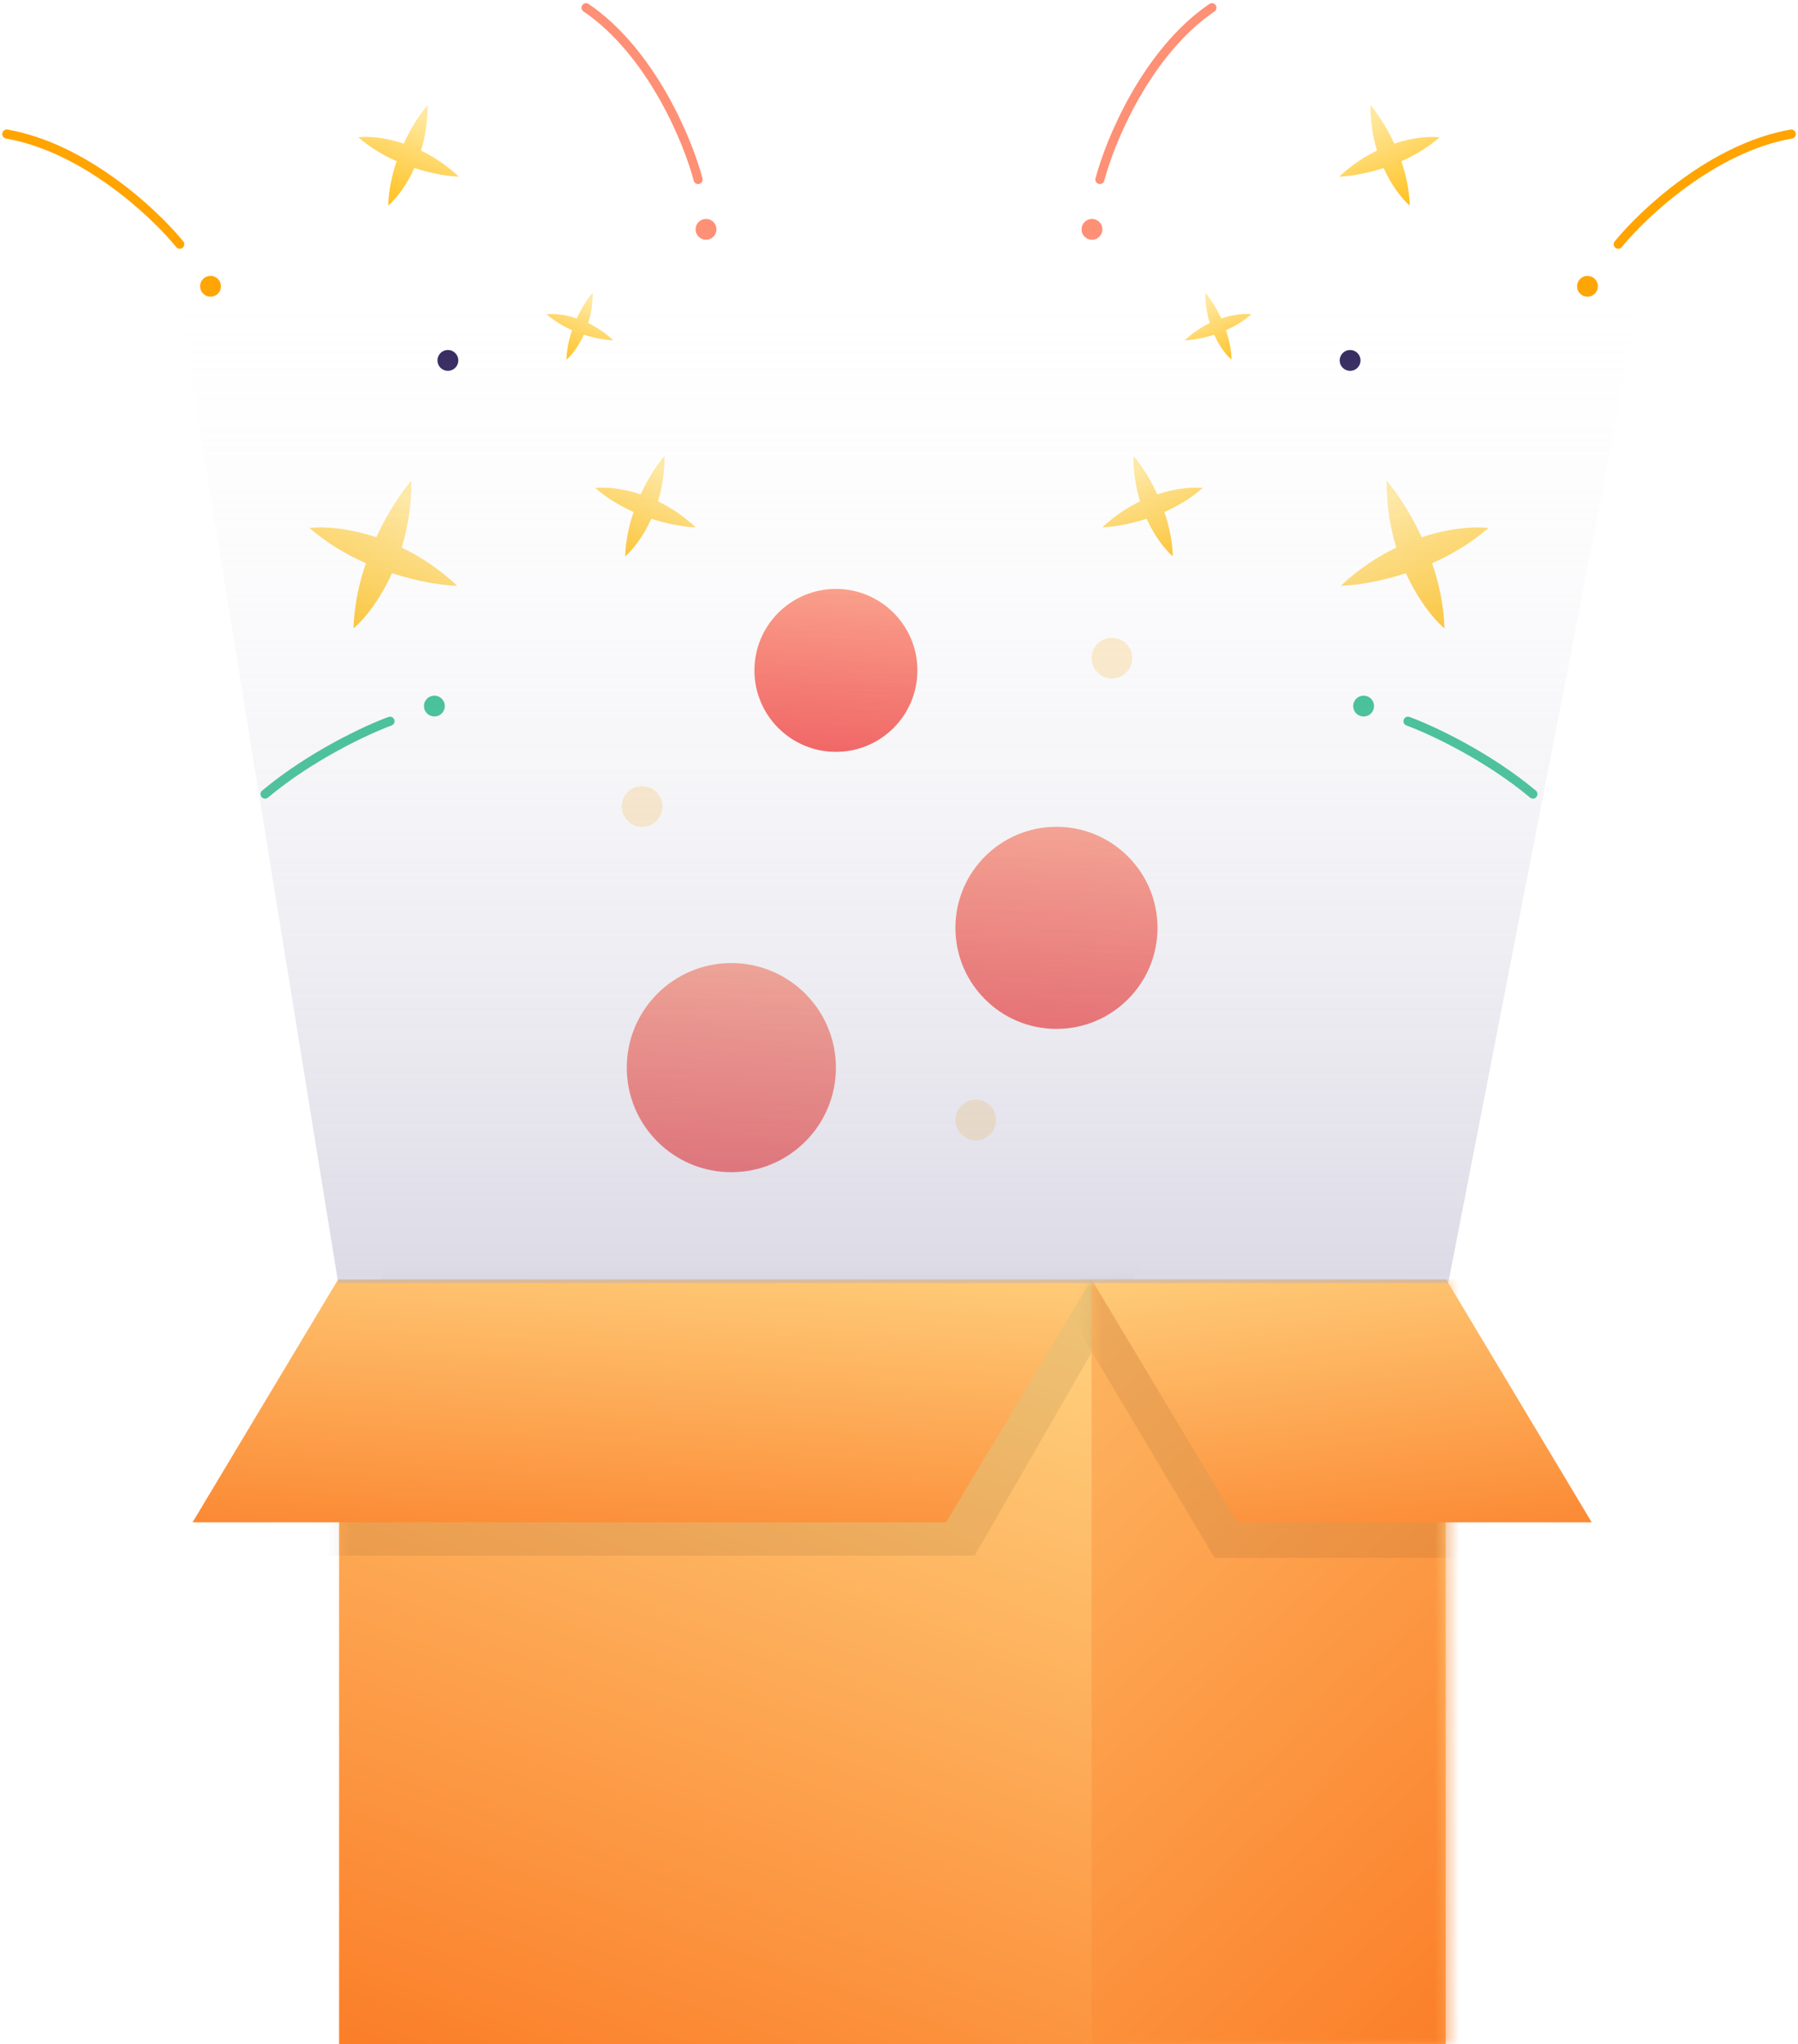 <svg width="146" height="166" viewBox="0 0 146 166" fill="none" xmlns="http://www.w3.org/2000/svg">
<path fill-rule="evenodd" clip-rule="evenodd" d="M52.025 40.138C52.681 38.712 53.451 37.605 53.959 37.021C53.969 38.398 53.757 39.634 53.428 40.708C54.44 41.195 55.491 41.879 56.495 42.821C55.721 42.798 54.386 42.61 52.893 42.124C52.205 43.642 51.335 44.689 50.765 45.177C50.804 43.9 51.072 42.676 51.45 41.572C50.383 41.1 49.302 40.466 48.339 39.627C49.084 39.54 50.444 39.613 52.025 40.138Z" fill="url(#paint0_linear_3_572)"/>
<path fill-rule="evenodd" clip-rule="evenodd" d="M46.833 25.855C47.27 24.906 47.782 24.169 48.121 23.78C48.128 24.697 47.986 25.52 47.767 26.234C48.441 26.559 49.14 27.014 49.809 27.641C49.294 27.626 48.405 27.501 47.411 27.177C46.953 28.187 46.374 28.885 45.995 29.209C46.021 28.359 46.199 27.545 46.451 26.81C45.741 26.495 45.021 26.074 44.38 25.515C44.876 25.457 45.781 25.506 46.833 25.855Z" fill="url(#paint1_linear_3_572)"/>
<path fill-rule="evenodd" clip-rule="evenodd" d="M32.783 11.658C33.439 10.232 34.209 9.125 34.717 8.541C34.727 9.918 34.515 11.153 34.186 12.227C35.197 12.715 36.248 13.398 37.253 14.341C36.479 14.318 35.144 14.13 33.651 13.644C32.963 15.161 32.093 16.209 31.523 16.697C31.562 15.42 31.83 14.196 32.208 13.092C31.141 12.62 30.06 11.986 29.097 11.147C29.842 11.059 31.202 11.133 32.783 11.658Z" fill="url(#paint2_linear_3_572)"/>
<path fill-rule="evenodd" clip-rule="evenodd" d="M30.556 43.623C31.523 41.525 32.654 39.896 33.402 39.037C33.417 41.063 33.105 42.881 32.621 44.461C34.109 45.178 35.655 46.184 37.133 47.571C35.994 47.536 34.03 47.26 31.834 46.545C30.822 48.777 29.542 50.319 28.703 51.036C28.76 49.157 29.155 47.357 29.71 45.733C28.141 45.038 26.551 44.105 25.134 42.871C26.23 42.743 28.23 42.85 30.556 43.623Z" fill="url(#paint3_linear_3_572)"/>
<circle cx="36.369" cy="29.267" r="0.847" transform="rotate(21.387 36.369 29.267)" fill="#2F235A"/>
<circle cx="57.33" cy="18.623" r="0.847" transform="rotate(21.387 57.33 18.623)" fill="#FE9076"/>
<circle cx="17.095" cy="23.247" r="0.847" transform="rotate(21.387 17.095 23.247)" fill="#FFA400"/>
<circle cx="35.273" cy="57.333" r="0.847" transform="rotate(21.387 35.273 57.333)" fill="#23BB86"/>
<path d="M56.687 14.577C55.863 11.431 52.89 4.238 47.588 0.626" stroke="#FE9076" stroke-width="0.737" stroke-linecap="round"/>
<path d="M14.596 19.832C12.547 17.308 6.868 11.984 0.548 10.885" stroke="#FFA400" stroke-width="0.737" stroke-linecap="round"/>
<path d="M31.67 58.563C29.854 59.225 25.282 61.336 21.524 64.479" stroke="#23BB86" stroke-width="0.737" stroke-linecap="round"/>
<path fill-rule="evenodd" clip-rule="evenodd" d="M93.975 40.138C93.319 38.712 92.549 37.605 92.041 37.021C92.031 38.398 92.243 39.634 92.572 40.708C91.561 41.195 90.509 41.879 89.505 42.821C90.279 42.798 91.614 42.61 93.107 42.124C93.795 43.642 94.665 44.689 95.235 45.177C95.196 43.9 94.928 42.676 94.55 41.572C95.617 41.1 96.698 40.466 97.661 39.627C96.916 39.54 95.556 39.613 93.975 40.138Z" fill="url(#paint4_linear_3_572)"/>
<path fill-rule="evenodd" clip-rule="evenodd" d="M99.167 25.855C98.73 24.906 98.218 24.169 97.879 23.78C97.872 24.697 98.014 25.52 98.233 26.234C97.559 26.559 96.86 27.014 96.191 27.641C96.706 27.626 97.595 27.501 98.589 27.177C99.047 28.187 99.626 28.885 100.005 29.209C99.979 28.359 99.801 27.545 99.549 26.81C100.259 26.495 100.979 26.074 101.62 25.515C101.124 25.457 100.219 25.506 99.167 25.855Z" fill="url(#paint5_linear_3_572)"/>
<path fill-rule="evenodd" clip-rule="evenodd" d="M113.217 11.658C112.561 10.232 111.791 9.125 111.283 8.541C111.273 9.918 111.485 11.153 111.814 12.227C110.803 12.715 109.752 13.398 108.747 14.341C109.521 14.318 110.856 14.13 112.349 13.644C113.037 15.161 113.907 16.209 114.477 16.697C114.438 15.42 114.17 14.196 113.792 13.092C114.859 12.62 115.94 11.986 116.903 11.147C116.158 11.059 114.798 11.133 113.217 11.658Z" fill="url(#paint6_linear_3_572)"/>
<path fill-rule="evenodd" clip-rule="evenodd" d="M115.444 43.623C114.477 41.525 113.346 39.896 112.598 39.037C112.583 41.063 112.895 42.881 113.379 44.461C111.891 45.178 110.345 46.184 108.867 47.571C110.006 47.536 111.97 47.26 114.166 46.545C115.178 48.777 116.458 50.319 117.297 51.036C117.24 49.157 116.845 47.357 116.29 45.733C117.859 45.038 119.449 44.105 120.866 42.871C119.77 42.743 117.77 42.85 115.444 43.623Z" fill="url(#paint7_linear_3_572)"/>
<circle cx="0.847" cy="0.847" r="0.847" transform="matrix(-0.931 0.365 0.365 0.931 110.11 28.17)" fill="#2F235A"/>
<circle cx="0.847" cy="0.847" r="0.847" transform="matrix(-0.931 0.365 0.365 0.931 89.15 17.526)" fill="#FE9076"/>
<circle cx="0.847" cy="0.847" r="0.847" transform="matrix(-0.931 0.365 0.365 0.931 129.385 22.15)" fill="#FFA400"/>
<circle cx="0.847" cy="0.847" r="0.847" transform="matrix(-0.931 0.365 0.365 0.931 111.207 56.236)" fill="#23BB86"/>
<path d="M89.314 14.577C90.137 11.431 93.11 4.238 98.412 0.626" stroke="#FE9076" stroke-width="0.737" stroke-linecap="round"/>
<path d="M131.404 19.832C133.453 17.308 139.132 11.984 145.452 10.885" stroke="#FFA400" stroke-width="0.737" stroke-linecap="round"/>
<path d="M114.33 58.563C116.146 59.225 120.717 61.336 124.476 64.479" stroke="#23BB86" stroke-width="0.737" stroke-linecap="round"/>
<rect x="27.535" y="103.89" width="89.85" height="62.11" fill="url(#paint8_linear_3_572)"/>
<mask id="mask0_3_572" style="mask-type:alpha" maskUnits="userSpaceOnUse" x="27" y="103" width="91" height="64">
<rect x="27.535" y="103.89" width="89.85" height="62.11" fill="#C4C4C4"/>
</mask>
<g mask="url(#mask0_3_572)">
<path d="M31.787 102.309L92.969 102.309L79.14 126.32L17.958 126.32L31.787 102.309Z" fill="black" fill-opacity="0.07"/>
<rect x="88.637" y="103.89" width="89.85" height="62.11" fill="url(#paint9_linear_3_572)"/>
</g>
<path d="M27.456 103.89L88.638 103.89L76.819 123.612L15.637 123.612L27.456 103.89Z" fill="url(#paint10_linear_3_572)"/>
<mask id="mask1_3_572" style="mask-type:alpha" maskUnits="userSpaceOnUse" x="88" y="103" width="30" height="64">
<rect x="88.638" y="103.89" width="28.748" height="62.11" fill="#C4C4C4"/>
</mask>
<g mask="url(#mask1_3_572)">
<path d="M113.886 103.787L85.093 103.787L98.622 126.494L127.415 126.494L113.886 103.787Z" fill="black" fill-opacity="0.07"/>
</g>
<path d="M117.431 103.89L88.638 103.89L100.456 123.612L129.249 123.612L117.431 103.89Z" fill="url(#paint11_linear_3_572)"/>
<circle cx="59.386" cy="86.692" r="8.491" fill="url(#paint12_linear_3_572)"/>
<circle cx="85.786" cy="75.342" r="8.205" fill="url(#paint13_linear_3_572)"/>
<circle cx="67.877" cy="54.436" r="6.616" fill="url(#paint14_linear_3_572)"/>
<circle cx="90.288" cy="53.438" r="1.65" fill="#FFA800" fill-opacity="0.23"/>
<circle cx="79.232" cy="90.941" r="1.65" fill="#FFA800" fill-opacity="0.23"/>
<circle cx="52.137" cy="65.487" r="1.65" fill="#FFA800" fill-opacity="0.23"/>
<path d="M117.598 104.184H27.464L13.622 18.836H134.22L117.598 104.184Z" fill="url(#paint15_linear_3_572)"/>
<defs>
<linearGradient id="paint0_linear_3_572" x1="53.709" y1="37.924" x2="50.71" y2="45.582" gradientUnits="userSpaceOnUse">
<stop stop-color="#FFE89E"/>
<stop offset="1" stop-color="#FFBF1A"/>
</linearGradient>
<linearGradient id="paint1_linear_3_572" x1="47.955" y1="24.382" x2="45.958" y2="29.479" gradientUnits="userSpaceOnUse">
<stop stop-color="#FFE89E"/>
<stop offset="1" stop-color="#FFBF1A"/>
</linearGradient>
<linearGradient id="paint2_linear_3_572" x1="34.467" y1="9.444" x2="31.468" y2="17.102" gradientUnits="userSpaceOnUse">
<stop stop-color="#FFE89E"/>
<stop offset="1" stop-color="#FFBF1A"/>
</linearGradient>
<linearGradient id="paint3_linear_3_572" x1="33.035" y1="40.366" x2="28.622" y2="51.632" gradientUnits="userSpaceOnUse">
<stop stop-color="#FFE89E"/>
<stop offset="1" stop-color="#FFBF1A"/>
</linearGradient>
<linearGradient id="paint4_linear_3_572" x1="92.291" y1="37.924" x2="95.29" y2="45.582" gradientUnits="userSpaceOnUse">
<stop stop-color="#FFE89E"/>
<stop offset="1" stop-color="#FFBF1A"/>
</linearGradient>
<linearGradient id="paint5_linear_3_572" x1="98.045" y1="24.382" x2="100.042" y2="29.479" gradientUnits="userSpaceOnUse">
<stop stop-color="#FFE89E"/>
<stop offset="1" stop-color="#FFBF1A"/>
</linearGradient>
<linearGradient id="paint6_linear_3_572" x1="111.533" y1="9.444" x2="114.532" y2="17.102" gradientUnits="userSpaceOnUse">
<stop stop-color="#FFE89E"/>
<stop offset="1" stop-color="#FFBF1A"/>
</linearGradient>
<linearGradient id="paint7_linear_3_572" x1="112.965" y1="40.366" x2="117.378" y2="51.632" gradientUnits="userSpaceOnUse">
<stop stop-color="#FFE89E"/>
<stop offset="1" stop-color="#FFBF1A"/>
</linearGradient>
<linearGradient id="paint8_linear_3_572" x1="57.549" y1="92.391" x2="21.739" y2="191.023" gradientUnits="userSpaceOnUse">
<stop stop-color="#FFD481"/>
<stop offset="1" stop-color="#FA620C"/>
</linearGradient>
<linearGradient id="paint9_linear_3_572" x1="42.865" y1="99.951" x2="151.545" y2="216.09" gradientUnits="userSpaceOnUse">
<stop stop-color="#FFD481"/>
<stop offset="0.833" stop-color="#FA620C"/>
</linearGradient>
<linearGradient id="paint10_linear_3_572" x1="28.715" y1="96.841" x2="25.807" y2="138.864" gradientUnits="userSpaceOnUse">
<stop stop-color="#FFD481"/>
<stop offset="1" stop-color="#FA620C"/>
</linearGradient>
<linearGradient id="paint11_linear_3_572" x1="121.974" y1="96.841" x2="127.145" y2="138.422" gradientUnits="userSpaceOnUse">
<stop stop-color="#FFD481"/>
<stop offset="1" stop-color="#FA620C"/>
</linearGradient>
<linearGradient id="paint12_linear_3_572" x1="60.029" y1="75.399" x2="58.414" y2="98.317" gradientUnits="userSpaceOnUse">
<stop stop-color="#FF9F81"/>
<stop offset="1" stop-color="#F53838"/>
</linearGradient>
<linearGradient id="paint13_linear_3_572" x1="86.408" y1="64.429" x2="84.847" y2="86.576" gradientUnits="userSpaceOnUse">
<stop stop-color="#FF9F81"/>
<stop offset="1" stop-color="#F53838"/>
</linearGradient>
<linearGradient id="paint14_linear_3_572" x1="68.378" y1="45.636" x2="67.119" y2="63.495" gradientUnits="userSpaceOnUse">
<stop stop-color="#FF9F81"/>
<stop offset="1" stop-color="#F53838"/>
</linearGradient>
<linearGradient id="paint15_linear_3_572" x1="72.93" y1="18.836" x2="72.93" y2="200.16" gradientUnits="userSpaceOnUse">
<stop stop-color="white" stop-opacity="0"/>
<stop offset="1" stop-color="#60578A"/>
</linearGradient>
</defs>
</svg>
